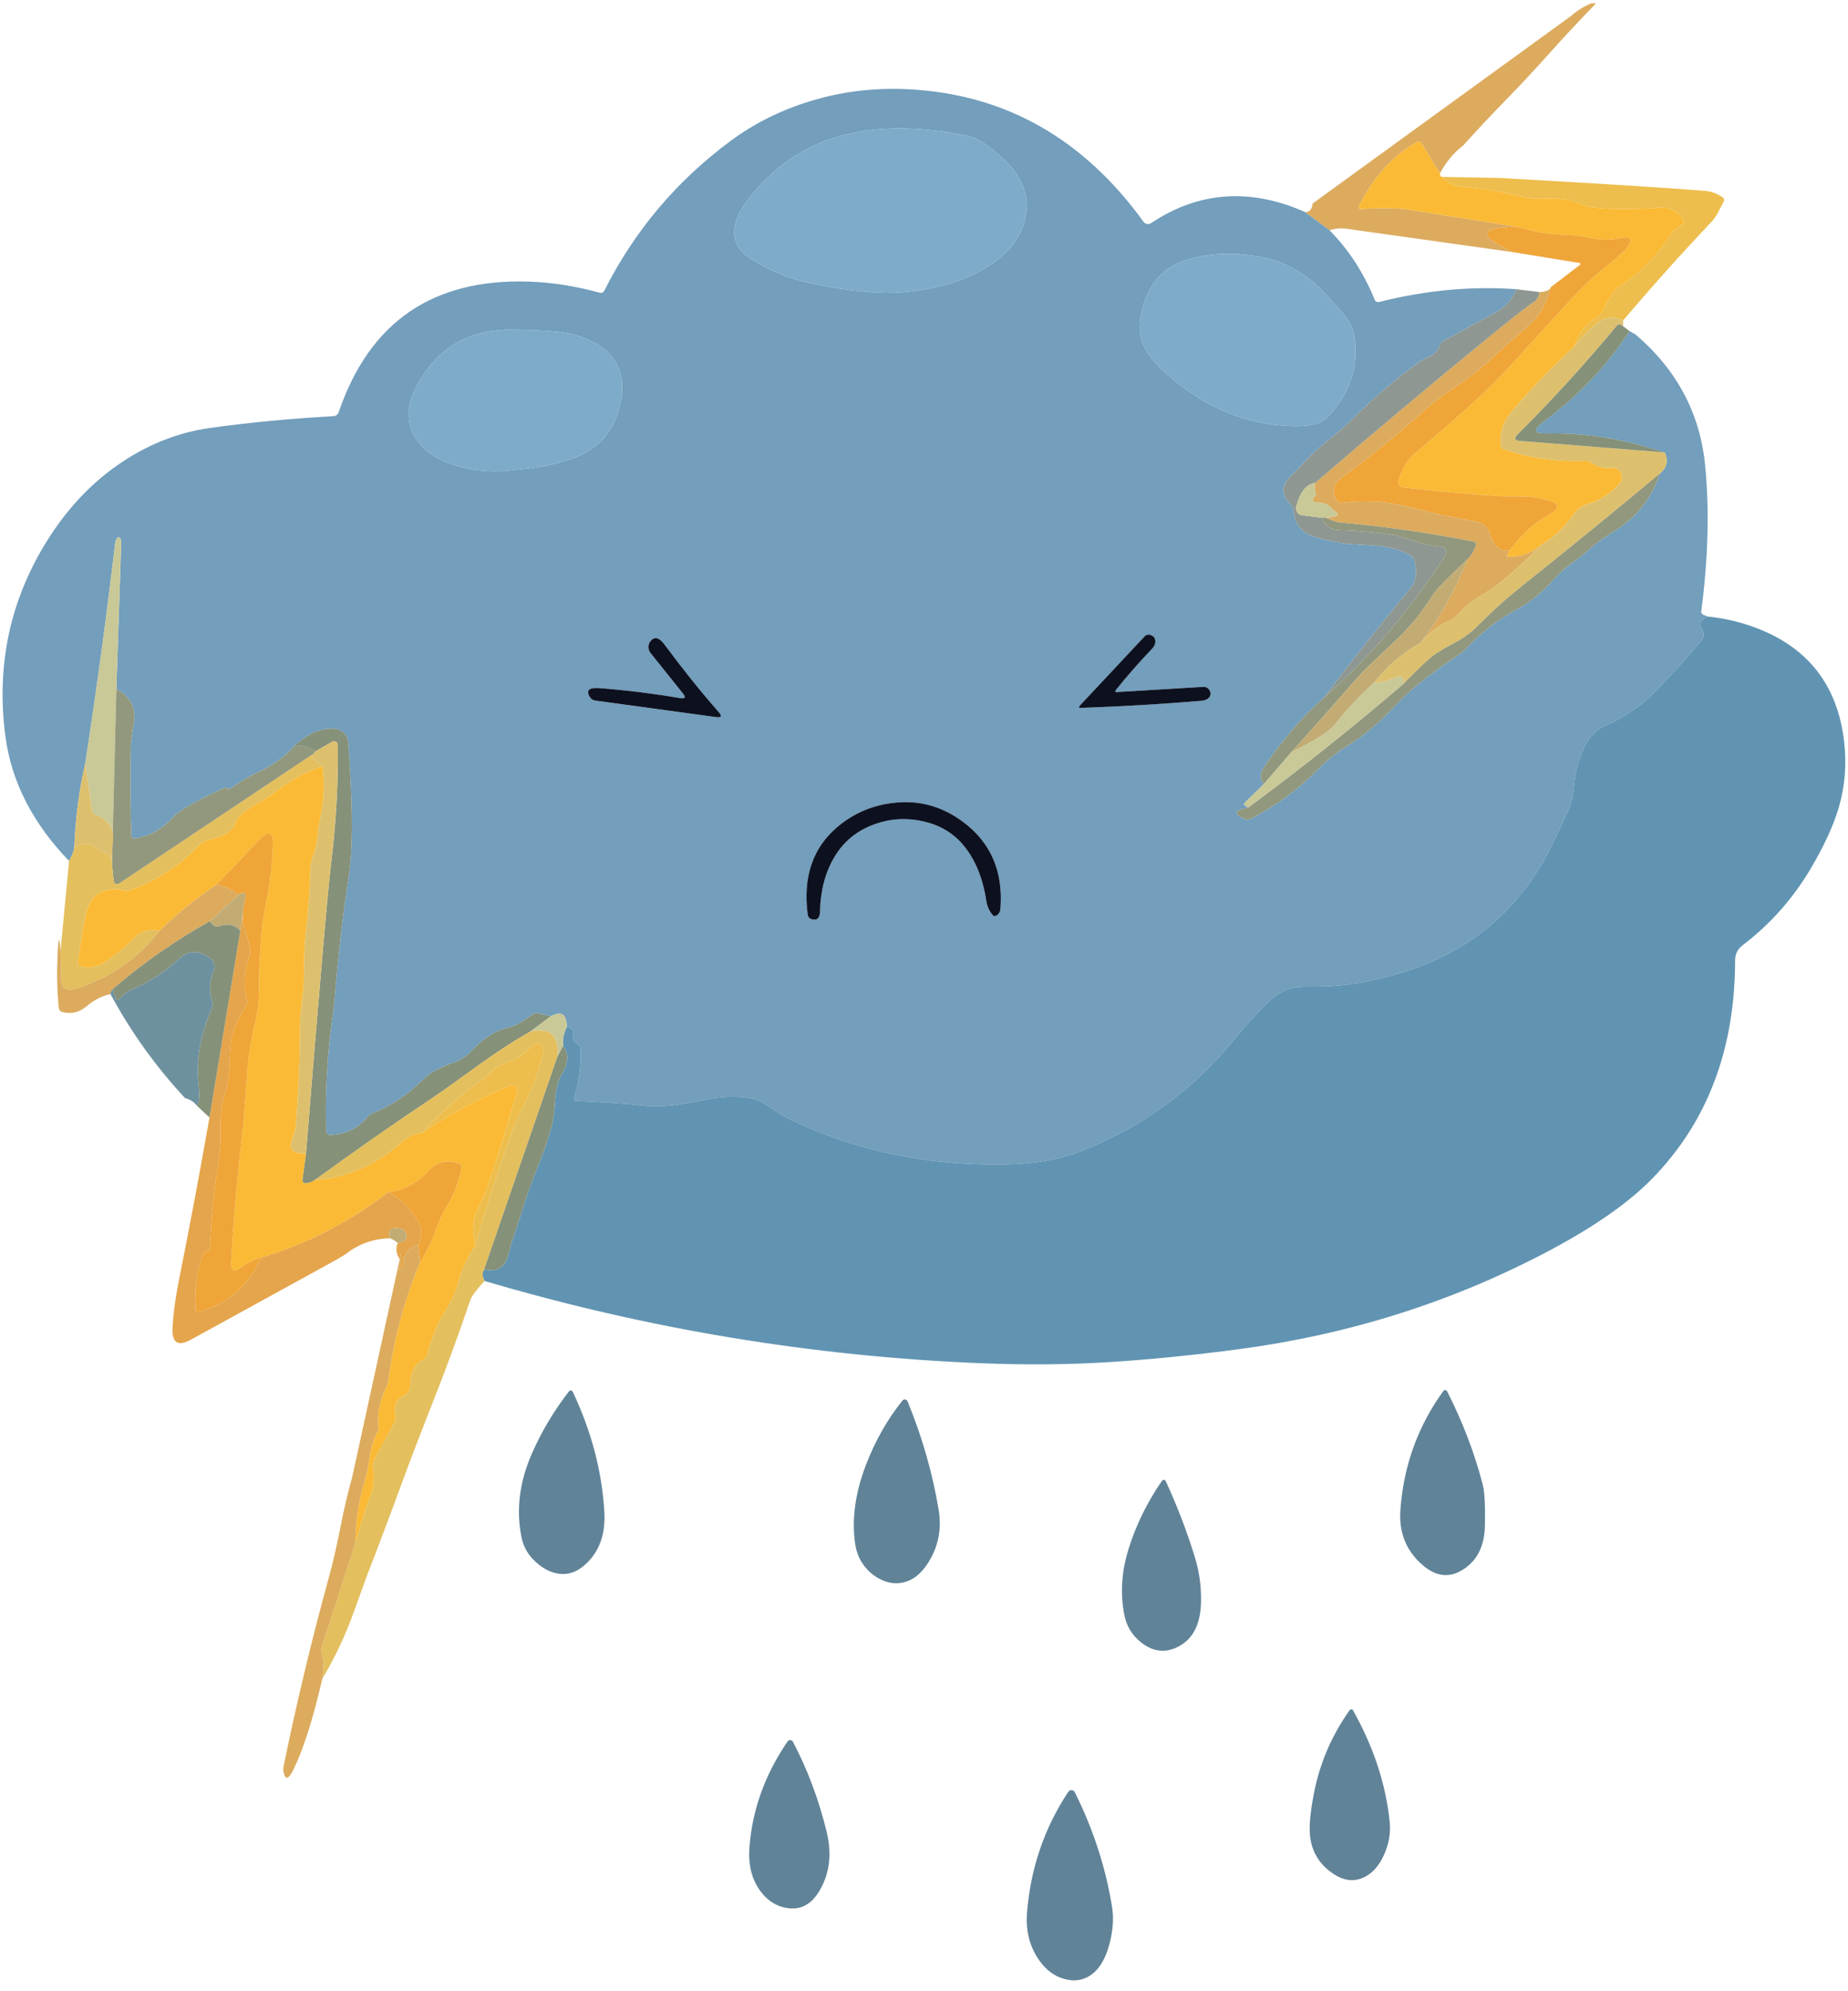 <svg width="248" height="267" viewBox="0 0 248 267" fill="none" xmlns="http://www.w3.org/2000/svg">
<g clip-path="url(#clip0_41_374)">
<path d="M214.606 0.021C212.208 2.47 209.877 4.962 207.614 7.496C205.83 9.488 203.968 11.48 202.026 13.473C200.113 15.431 198.242 17.426 196.413 19.458C195.076 20.502 194.017 21.772 193.239 23.268L190.758 19.195C190.699 19.098 190.598 19.032 190.475 19.009C190.352 18.987 190.216 19.012 190.098 19.077C186.954 20.832 184.397 23.651 182.428 27.534C182.242 27.896 182.349 28.062 182.749 28.034C185.402 27.853 187.499 27.884 189.04 28.127C193.905 28.9 198.772 29.668 203.643 30.43C198.439 30.447 198.228 31.575 203.008 33.816L180.845 30.701C180.015 30.565 179.208 30.627 178.423 30.887L175.105 28.423C175.709 28.497 176.061 28.119 176.163 27.289L210.839 2.137C211.81 1.262 213.065 0.557 214.606 0.021Z" fill="#DCAB5E"/>
<path d="M175.105 28.423L178.423 30.887C180.986 33.477 183.006 36.584 184.485 40.207C184.529 40.32 184.613 40.413 184.72 40.467C184.828 40.522 184.952 40.535 185.069 40.504C191.356 38.923 197.505 38.353 203.516 38.794C202.884 40.233 201.944 41.28 200.697 41.934C198.343 43.17 196.01 44.443 193.696 45.752C193.482 45.878 193.306 46.096 193.196 46.37C192.965 46.98 192.573 47.429 192.019 47.717C191.162 48.162 190.721 48.391 190.699 48.402C187.482 50.677 184.491 53.208 181.725 55.996C180.811 56.922 179.552 58.022 177.949 59.298C176.629 60.342 175.41 61.505 174.292 62.786C174.27 62.808 173.874 63.206 173.107 63.979C171.916 65.165 171.958 66.4 173.234 67.687C173.42 67.879 173.537 68.13 173.564 68.398C173.722 70.092 174.49 71.22 175.867 71.785C176.871 72.202 178.511 72.589 180.785 72.945C180.825 72.95 182.103 73.029 184.62 73.182C186.263 73.278 187.823 73.715 189.302 74.494C189.422 74.558 189.528 74.646 189.612 74.752C189.697 74.859 189.758 74.981 189.793 75.112C190.222 76.703 190.041 77.976 189.251 78.93C185.284 83.71 181.429 88.587 177.687 93.559C174.859 96.025 172.17 99.138 169.619 102.897C169.055 103.732 169.049 104.491 169.602 105.174L167.308 107.4C167.247 107.459 167.189 107.519 167.137 107.578C167.085 107.637 167.04 107.693 167.005 107.742C166.97 107.791 166.946 107.833 166.934 107.865C166.922 107.896 166.922 107.917 166.935 107.925L167.494 108.323C165.632 108.667 165.488 109.187 167.062 109.881C167.181 109.934 167.311 109.958 167.443 109.952C167.575 109.946 167.705 109.91 167.824 109.847C171.278 108.058 174.354 105.781 177.052 103.015C178.096 101.943 179.29 100.992 180.633 100.162C183.032 98.678 185.19 96.883 187.109 94.778C189.09 92.616 192.017 90.274 195.888 87.751C196.154 87.576 196.396 87.37 196.616 87.133C198.739 84.859 201.081 83.041 203.643 81.681C205.325 80.79 206.99 79.427 208.638 77.592C209.315 76.842 210.057 76.176 210.864 75.594C211.683 75.002 212.467 74.375 213.218 73.715C214.115 72.925 215.326 72.053 216.85 71.099C219.689 69.316 221.67 66.773 222.793 63.471C223.701 62.721 223.905 61.792 223.402 60.686C217.832 58.846 212.566 58 207.605 58.146C205.827 58.197 205.652 57.692 207.08 56.631C211.838 53.075 215.704 49.001 218.678 44.406L219.483 44.855C225.036 49.602 228.152 55.457 228.829 62.422C229.41 68.398 229.235 74.942 228.304 82.054C228.294 82.135 228.325 82.223 228.391 82.301C228.457 82.38 228.555 82.445 228.668 82.486L229.252 82.706C228.168 83.05 227.9 83.651 228.448 84.509C228.576 84.714 228.636 84.954 228.621 85.195C228.606 85.437 228.516 85.667 228.363 85.855C226.247 88.395 224.026 90.833 221.701 93.169C220.843 94.027 219.911 94.775 218.907 95.413C217.406 96.367 216.356 96.956 215.758 97.182C214.262 97.758 213.17 98.853 212.481 100.467C211.793 102.075 211.381 103.659 211.245 105.216C211.116 106.667 210.856 107.818 210.466 108.67C209.75 110.251 209.01 111.82 208.248 113.377C204.089 121.866 197.474 127.526 188.405 130.36C184.014 131.731 179.973 132.386 176.282 132.324C174.983 132.301 174.044 132.366 173.462 132.518C172.424 132.784 171.566 133.21 170.889 133.797C169.421 135.067 167.584 137.039 165.378 139.714C159.818 146.442 152.961 151.369 144.806 154.496C142.052 155.551 138.736 156.113 134.858 156.18C124.496 156.361 114.972 154.386 106.286 150.254C105.355 149.808 104.472 149.292 103.637 148.705C102.57 147.949 101.675 147.497 100.953 147.35C99.119 146.972 97.016 147.023 94.646 147.503C91.079 148.225 88.539 148.507 87.027 148.349C83.804 148.011 80.573 147.785 77.333 147.672C77.286 147.671 77.24 147.659 77.198 147.636C77.157 147.613 77.121 147.58 77.094 147.54C77.067 147.5 77.049 147.453 77.042 147.404C77.035 147.355 77.039 147.305 77.054 147.257C77.726 145.079 78.008 142.849 77.901 140.569C77.895 140.459 77.854 140.348 77.781 140.249C77.708 140.149 77.606 140.064 77.486 140.002C77.04 139.776 76.842 139.384 76.893 138.825C76.955 138.126 76.676 137.773 76.055 137.767C76.066 136.012 75.35 135.529 73.905 136.32L72.212 135.896C72.106 135.867 71.982 135.87 71.848 135.906C71.715 135.941 71.575 136.007 71.441 136.099C70.905 136.466 70.363 136.825 69.816 137.175C69.398 137.451 68.797 137.685 68.013 137.877C66.37 138.289 64.75 139.353 63.153 141.069C62.515 141.752 61.754 142.234 60.867 142.517C60.252 142.714 59.471 143.053 58.522 143.532C57.879 143.854 57.21 144.356 56.516 145.039C54.654 146.885 52.486 148.307 50.014 149.306C49.76 149.408 49.54 149.569 49.354 149.789C48.028 151.391 46.318 152.201 44.224 152.218C44.11 152.218 44 152.174 43.918 152.095C43.836 152.016 43.788 151.909 43.783 151.795C43.608 146.445 43.933 140.998 44.757 135.456C44.802 135.168 44.836 134.88 44.859 134.593C45.35 128.412 46.001 122.698 46.814 117.449C47.322 114.165 47.353 109.054 46.907 102.118C46.794 100.312 46.732 99.389 46.721 99.349C46.416 98.102 45.46 97.574 43.851 97.766C42.423 97.941 40.992 98.686 39.559 100.001C38.244 101.486 36.554 102.699 34.488 103.642C33.365 104.15 32.058 104.945 30.568 106.029C30.512 106.068 30.509 106.063 30.56 106.012C30.78 105.798 30.704 105.679 30.331 105.656C30.218 105.651 30.097 105.676 29.967 105.733C26.22 107.471 23.988 108.749 23.271 109.568C21.865 111.165 20.136 112.133 18.081 112.471C18.028 112.48 17.973 112.477 17.921 112.463C17.869 112.448 17.821 112.423 17.779 112.389C17.737 112.354 17.703 112.311 17.68 112.263C17.656 112.214 17.643 112.161 17.641 112.107C17.477 107.959 17.452 103.808 17.565 99.654C17.565 99.615 17.706 98.655 17.988 96.776C18.276 94.885 17.486 93.432 15.618 92.416L16.27 72.775C16.275 72.637 16.261 72.507 16.228 72.397C16.196 72.286 16.146 72.198 16.083 72.14C15.914 71.988 15.753 72.053 15.601 72.335C15.533 72.465 15.485 72.634 15.457 72.843C14.294 82.725 12.954 92.585 11.436 102.422C10.617 105.95 10.129 109.681 9.971 113.614C9.937 114.094 9.703 114.715 9.268 115.477C4.381 110.414 1.533 104.847 0.726 98.774C-0.532 89.23 1.344 80.462 6.356 72.471C8.896 68.424 11.935 65.133 15.474 62.599C19.458 59.755 23.714 58.019 28.24 57.393C33.495 56.665 39 56.14 44.757 55.818C44.911 55.811 45.06 55.757 45.184 55.663C45.307 55.57 45.401 55.441 45.451 55.293C49.571 43.204 58.068 37.363 70.942 37.769C74.029 37.865 77.218 38.365 80.508 39.268C80.62 39.298 80.738 39.289 80.843 39.243C80.948 39.197 81.033 39.116 81.084 39.014C85.136 30.965 90.802 24.252 98.083 18.873C101.469 16.373 105.31 14.519 109.605 13.312C113.584 12.188 117.76 11.745 122.134 11.982C134.957 12.688 145.401 18.611 153.466 29.752C153.578 29.904 153.744 30.007 153.93 30.04C154.116 30.073 154.308 30.034 154.465 29.93C160.843 25.68 167.723 25.178 175.105 28.423ZM134.13 20.812C132.437 19.328 131.04 18.47 129.94 18.239C123.167 16.822 117.258 16.876 112.212 18.399C107.246 19.901 103.137 22.917 99.886 27.449C98.859 28.877 98.427 30.302 98.591 31.725C98.721 32.87 99.443 33.864 100.758 34.705C103.168 36.245 105.759 37.323 108.53 37.938C111.199 38.531 113.931 38.949 116.725 39.191C119.693 39.44 122.758 39.194 125.919 38.455C128.447 37.857 130.705 36.931 132.691 35.678C134.983 34.233 136.512 32.45 137.28 30.328C138.521 26.896 137.472 23.724 134.13 20.812ZM156.607 50.197C161.675 54.667 167.266 56.987 173.378 57.156C175.703 57.224 177.255 56.862 178.034 56.072C181.048 53.025 182.304 49.452 181.801 45.355C181.666 44.215 181.161 43.136 180.286 42.121C179.484 41.184 178.663 40.264 177.822 39.361C175.328 36.68 172.407 35.04 169.06 34.442C165.612 33.827 162.429 33.937 159.511 34.772C155.865 35.816 153.712 38.455 153.051 42.688C152.797 44.302 153.018 45.69 153.712 46.853C154.372 47.965 155.337 49.08 156.607 50.197ZM80.305 46.286C78.708 45.27 76.791 44.663 74.557 44.466C72.734 44.308 70.75 44.223 68.605 44.212C62.905 44.183 58.692 46.672 55.966 51.678C54.459 54.45 54.453 56.899 55.949 59.027C57.066 60.618 58.872 61.778 61.367 62.506C63.5 63.121 65.693 63.336 67.945 63.15C69.333 63.031 70.772 62.862 72.262 62.642C73.623 62.444 75.034 62.105 76.495 61.626C79.989 60.486 82.193 58.189 83.107 54.735C84.117 50.925 83.183 48.109 80.305 46.286ZM149.775 92.517C151.276 90.644 152.86 88.841 154.524 87.108C154.841 86.781 155.013 86.467 155.041 86.168C155.092 85.638 154.852 85.296 154.321 85.144C154.196 85.108 154.062 85.109 153.935 85.147C153.808 85.184 153.693 85.256 153.602 85.355L144.916 94.634C144.713 94.854 144.763 94.959 145.068 94.947C150.452 94.761 155.831 94.445 161.204 93.999C161.639 93.965 161.963 93.847 162.178 93.644C162.561 93.265 162.564 92.85 162.186 92.399C162.11 92.308 162.007 92.235 161.883 92.188C161.759 92.141 161.619 92.12 161.475 92.128L149.936 92.822C149.654 92.839 149.6 92.738 149.775 92.517ZM91.649 93.017C92.067 93.542 91.945 93.748 91.285 93.635C87.6 93.014 83.993 92.568 80.466 92.297C78.998 92.184 78.578 92.605 79.204 93.559C79.276 93.668 79.373 93.76 79.488 93.831C79.603 93.901 79.735 93.947 79.873 93.965L96.085 96.183C96.808 96.279 96.926 96.051 96.441 95.498C94.008 92.726 91.601 89.729 89.219 86.507C88.469 85.48 87.823 85.316 87.281 86.016C87.107 86.237 87.013 86.512 87.015 86.794C87.016 87.077 87.113 87.351 87.289 87.573L91.649 93.017ZM129.195 110.203C126.508 108.216 123.562 107.361 120.357 107.637C117.303 107.897 114.634 108.998 112.348 110.939C109.052 113.744 107.734 117.658 108.394 122.681C108.412 122.82 108.464 122.949 108.544 123.053C108.624 123.157 108.727 123.231 108.843 123.265C109.622 123.519 110.023 123.186 110.045 122.266C110.107 119.49 110.734 117.08 111.925 115.037C113.166 112.903 114.984 111.408 117.377 110.55C119.459 109.799 121.598 109.664 123.794 110.143C126 110.623 127.778 111.636 129.127 113.183C130.803 115.101 131.884 117.669 132.369 120.886C132.474 121.577 132.777 122.226 133.241 122.757C133.411 122.949 133.642 122.91 133.936 122.639C134.12 122.464 134.236 122.198 134.257 121.894C134.652 116.882 132.965 112.985 129.195 110.203Z" fill="#739EBC"/>
<path d="M134.13 20.812C137.472 23.724 138.521 26.896 137.28 30.328C136.512 32.45 134.983 34.233 132.691 35.678C130.705 36.931 128.447 37.857 125.919 38.455C122.758 39.194 119.693 39.44 116.725 39.191C113.931 38.949 111.199 38.531 108.53 37.938C105.759 37.323 103.168 36.245 100.758 34.705C99.443 33.864 98.721 32.87 98.591 31.725C98.427 30.302 98.859 28.877 99.886 27.449C103.137 22.917 107.246 19.901 112.212 18.399C117.258 16.876 123.167 16.822 129.94 18.239C131.04 18.47 132.437 19.328 134.13 20.812Z" fill="#7EABCA"/>
<path d="M193.239 23.268C193.222 23.505 193.303 23.657 193.484 23.725C194.24 24.504 195.07 24.933 195.973 25.012C199.021 25.288 201.792 25.748 204.286 26.392C205.218 26.629 206.355 26.71 207.698 26.637C209.414 26.547 211.079 26.852 212.693 27.551C213.703 27.991 216.658 28.121 221.557 27.941C221.613 27.941 221.943 27.91 222.547 27.848C223.857 27.712 224.949 28.189 225.823 29.278C225.887 29.359 225.931 29.453 225.952 29.553C225.973 29.653 225.971 29.757 225.945 29.855C225.92 29.954 225.872 30.045 225.805 30.121C225.738 30.197 225.655 30.256 225.561 30.294C224.997 30.52 224.539 30.912 224.19 31.471C222.378 34.344 220.044 36.689 217.188 38.506C216.669 38.833 215.938 39.959 214.996 41.884C214.88 42.121 214.685 42.325 214.437 42.468C212.828 43.394 211.77 44.742 211.262 46.515C208.26 49.246 205.449 52.161 202.83 55.26C201.718 56.581 201.247 58.068 201.417 59.721C201.429 59.847 201.479 59.967 201.56 60.067C201.641 60.166 201.75 60.24 201.874 60.28C205.39 61.454 209.013 61.962 212.744 61.804C213.007 61.793 213.277 61.873 213.514 62.032C213.847 62.241 214.189 62.422 214.539 62.574C214.872 62.721 215.379 62.775 216.062 62.735C217.14 62.673 217.668 63.133 217.645 64.115C217.64 64.378 217.532 64.642 217.341 64.86C216.161 66.22 214.736 67.137 213.065 67.612C212.321 67.825 211.675 68.289 211.237 68.924C209.99 70.724 208.539 72.096 206.885 73.038C205.525 74.206 204.038 74.754 202.424 74.68C202.193 74.669 202.156 74.562 202.314 74.359C202.427 74.212 202.506 74.043 202.551 73.851C204.143 71.717 205.926 70.109 207.901 69.025C209.408 68.196 209.335 67.547 207.681 67.078C206.558 66.762 205.421 66.601 204.27 66.596C202.638 66.59 201.798 66.587 201.747 66.587C197.39 66.328 192.92 65.927 188.337 65.385C188.224 65.371 188.116 65.333 188.02 65.273C187.924 65.213 187.842 65.133 187.78 65.039C187.719 64.944 187.679 64.837 187.664 64.726C187.649 64.615 187.659 64.501 187.693 64.394C188.19 62.809 188.862 61.66 189.708 60.949C192.367 58.725 194.98 56.454 197.548 54.134C199.754 52.147 202.176 49.684 204.811 46.743C207.154 44.124 209.53 41.534 211.94 38.972C212.831 38.023 213.861 37.081 215.03 36.144C216.757 34.767 217.812 33.844 218.196 33.376C219.223 32.123 218.958 31.646 217.4 31.945C216.187 32.182 215.078 32.205 214.073 32.013C212.453 31.708 211.398 31.553 210.907 31.547C208.435 31.519 206.013 31.146 203.643 30.43C198.772 29.668 193.905 28.9 189.04 28.127C187.499 27.884 185.402 27.853 182.749 28.034C182.349 28.062 182.242 27.896 182.428 27.534C184.397 23.651 186.954 20.832 190.098 19.077C190.216 19.012 190.352 18.987 190.475 19.009C190.598 19.032 190.699 19.098 190.758 19.196L193.239 23.268Z" fill="#FABA36"/>
<path d="M193.484 23.725L201.315 23.869C213.895 24.574 223.066 25.15 228.829 25.596C229.608 25.658 230.389 25.945 231.174 26.459C231.271 26.524 231.338 26.624 231.364 26.739C231.389 26.854 231.369 26.975 231.309 27.077C231.061 27.523 230.821 27.977 230.59 28.44C230.353 28.925 230.068 29.343 229.735 29.693C225.643 34.016 221.672 38.447 217.823 42.984C216.604 42.386 215.498 42.468 214.505 43.23C213.274 44.172 212.193 45.267 211.262 46.514C211.77 44.742 212.828 43.394 214.437 42.468C214.685 42.324 214.88 42.121 214.996 41.884C215.938 39.959 216.669 38.833 217.188 38.506C220.044 36.689 222.378 34.343 224.19 31.471C224.539 30.912 224.997 30.52 225.561 30.294C225.655 30.256 225.738 30.197 225.805 30.121C225.872 30.044 225.92 29.953 225.945 29.855C225.971 29.756 225.973 29.653 225.952 29.553C225.931 29.453 225.887 29.359 225.823 29.278C224.949 28.189 223.857 27.712 222.547 27.848C221.943 27.91 221.613 27.941 221.557 27.941C216.658 28.121 213.703 27.991 212.693 27.551C211.079 26.851 209.414 26.547 207.698 26.637C206.355 26.71 205.218 26.628 204.286 26.391C201.792 25.748 199.021 25.288 195.973 25.011C195.07 24.932 194.24 24.503 193.484 23.725Z" fill="#EDBE4D"/>
<path d="M203.643 30.43C206.014 31.146 208.435 31.519 210.907 31.547C211.398 31.553 212.453 31.708 214.073 32.013C215.078 32.205 216.187 32.182 217.4 31.945C218.958 31.646 219.223 32.123 218.196 33.376C217.812 33.844 216.757 34.767 215.03 36.144C213.861 37.081 212.831 38.023 211.94 38.972C209.53 41.534 207.154 44.124 204.811 46.743C202.176 49.684 199.754 52.147 197.548 54.134C194.98 56.454 192.367 58.725 189.708 60.949C188.862 61.66 188.19 62.809 187.694 64.394C187.659 64.501 187.649 64.615 187.664 64.726C187.679 64.837 187.719 64.944 187.78 65.039C187.842 65.133 187.924 65.213 188.02 65.273C188.116 65.333 188.224 65.371 188.337 65.385C192.92 65.927 197.39 66.328 201.747 66.587C201.798 66.587 202.638 66.59 204.27 66.596C205.421 66.601 206.558 66.762 207.681 67.078C209.335 67.547 209.408 68.196 207.901 69.025C205.926 70.109 204.143 71.717 202.551 73.851C201.366 74.071 200.483 73.281 199.901 71.48C199.778 71.106 199.557 70.77 199.261 70.51C198.965 70.249 198.604 70.073 198.217 69.999C196.574 69.688 194.847 69.35 193.035 68.983C192.979 68.972 191.605 68.63 188.913 67.959C186.051 67.242 183.13 67.07 180.151 67.442C180.011 67.46 179.873 67.446 179.75 67.402C179.627 67.357 179.523 67.284 179.448 67.188C179.053 66.675 178.912 66.113 179.025 65.504C179.115 64.996 179.487 64.496 180.142 64.005C184.386 60.839 187.758 58.107 190.259 55.81C191.715 54.467 193.171 53.316 194.627 52.356C196.642 51.024 198.126 49.926 199.08 49.063C201.089 47.229 203.121 45.42 205.175 43.636C206.541 42.457 207.501 40.817 208.054 38.718L208.088 38.54L211.973 35.568C212.182 35.41 212.16 35.309 211.906 35.264L203.008 33.816C198.228 31.575 198.439 30.447 203.643 30.43Z" fill="#EFA538"/>
<path d="M156.607 50.197C155.337 49.08 154.372 47.965 153.712 46.853C153.018 45.691 152.797 44.303 153.051 42.688C153.712 38.455 155.865 35.817 159.511 34.773C162.429 33.938 165.612 33.828 169.06 34.443C172.407 35.041 175.328 36.68 177.822 39.361C178.663 40.264 179.484 41.184 180.286 42.121C181.161 43.137 181.666 44.215 181.801 45.355C182.304 49.453 181.048 53.025 178.034 56.073C177.255 56.863 175.703 57.224 173.378 57.156C167.266 56.987 161.675 54.667 156.607 50.197Z" fill="#7EABCA"/>
<path d="M208.054 38.718C207.501 40.817 206.541 42.457 205.175 43.636C203.121 45.42 201.089 47.229 199.08 49.063C198.126 49.926 196.642 51.024 194.627 52.356C193.171 53.316 191.715 54.467 190.259 55.81C187.758 58.107 184.386 60.839 180.142 64.005C179.487 64.496 179.115 64.996 179.024 65.504C178.912 66.113 179.053 66.675 179.448 67.188C179.523 67.284 179.627 67.357 179.75 67.402C179.873 67.446 180.011 67.46 180.15 67.442C183.13 67.07 186.051 67.242 188.913 67.959C191.605 68.63 192.979 68.972 193.035 68.983C194.847 69.35 196.574 69.689 198.216 69.999C198.604 70.073 198.965 70.249 199.261 70.51C199.557 70.77 199.778 71.106 199.901 71.48C200.482 73.281 201.366 74.071 202.551 73.851C202.506 74.043 202.427 74.212 202.314 74.359C202.156 74.562 202.193 74.669 202.424 74.68C204.038 74.754 205.525 74.206 206.885 73.038C203.719 76.238 201.211 78.397 199.359 79.514C197.615 80.559 196.309 81.594 195.44 82.621C195.253 82.841 195.036 83.005 194.788 83.112C193.174 83.823 191.797 84.853 190.656 86.202C193.287 82.765 195.375 79.04 196.921 75.028C197.435 74.497 197.819 73.871 198.073 73.148C198.09 73.098 198.096 73.045 198.09 72.992C198.084 72.938 198.067 72.887 198.039 72.84C198.011 72.794 197.973 72.754 197.927 72.722C197.882 72.69 197.831 72.668 197.776 72.657C191.839 71.472 185.856 70.614 179.829 70.084C179.513 70.055 179.177 69.965 178.821 69.813C178.5 69.671 178.167 69.547 177.822 69.44C179.38 69.356 179.874 69.116 179.304 68.721C179.072 68.557 178.864 68.371 178.677 68.162C178.254 67.688 177.69 67.437 176.984 67.408C176.104 67.369 175.901 67.121 176.375 66.663C176.462 66.58 176.524 66.474 176.551 66.358C176.578 66.242 176.57 66.121 176.527 66.011C176.375 65.6 176.372 65.179 176.519 64.75C184.189 58.141 191.943 51.634 199.783 45.228C203.084 42.53 205.147 40.925 205.971 40.411C206.276 40.219 206.488 39.807 206.606 39.175C207.137 39.186 207.619 39.034 208.054 38.718Z" fill="#DCAB5E"/>
<path d="M203.516 38.794L206.606 39.175C206.488 39.807 206.276 40.219 205.971 40.411C205.147 40.925 203.084 42.53 199.783 45.228C191.943 51.634 184.189 58.141 176.519 64.75C175.288 64.948 174.436 66.011 173.962 67.942C173.929 68.073 173.924 68.209 173.946 68.342C173.969 68.475 174.018 68.601 174.092 68.712C174.165 68.823 174.261 68.917 174.373 68.987C174.485 69.057 174.61 69.102 174.741 69.118L177.399 69.44C177.89 70.518 178.596 71.071 179.516 71.099C182.608 71.19 185.193 71.43 187.27 71.819C187.682 71.892 188.698 72.194 190.318 72.725C191.413 73.08 192.46 73.286 193.459 73.343C193.582 73.351 193.701 73.392 193.803 73.46C193.906 73.528 193.989 73.622 194.045 73.732C194.1 73.843 194.126 73.965 194.12 74.088C194.114 74.212 194.075 74.331 194.009 74.435C189.279 81.783 183.839 88.158 177.687 93.559C181.429 88.587 185.284 83.711 189.251 78.93C190.041 77.977 190.222 76.704 189.793 75.112C189.758 74.981 189.697 74.859 189.612 74.752C189.528 74.646 189.422 74.558 189.302 74.494C187.823 73.715 186.263 73.278 184.62 73.182C182.103 73.03 180.825 72.951 180.785 72.945C178.511 72.589 176.871 72.203 175.867 71.785C174.49 71.221 173.722 70.092 173.564 68.399C173.537 68.13 173.42 67.88 173.234 67.688C171.958 66.401 171.916 65.165 173.107 63.98C173.874 63.206 174.27 62.809 174.292 62.786C175.41 61.505 176.629 60.342 177.949 59.298C179.552 58.023 180.811 56.922 181.725 55.996C184.491 53.208 187.482 50.677 190.699 48.403C190.721 48.391 191.162 48.163 192.02 47.717C192.573 47.429 192.965 46.98 193.196 46.371C193.306 46.096 193.482 45.878 193.696 45.753C196.01 44.444 198.343 43.171 200.697 41.935C201.944 41.28 202.884 40.233 203.516 38.794Z" fill="#8E9791"/>
<path d="M217.823 42.984V43.763C217.473 43.447 217.174 43.442 216.926 43.746C212.744 48.786 208.322 53.629 203.66 58.274C203.141 58.793 203.245 59.081 203.973 59.137L223.402 60.687C223.905 61.793 223.701 62.721 222.793 63.472C216.658 68.596 210.503 73.617 204.329 78.532C202.246 80.186 200.271 81.958 198.403 83.849C197.432 84.831 196.348 85.63 195.152 86.245C193.572 87.069 192.463 87.769 191.825 88.344C190.645 89.411 189.505 90.517 188.405 91.663C188.438 90.822 188.103 90.545 187.397 90.833C186.105 91.369 185.1 91.623 184.383 91.595C186.071 89.394 188.162 87.597 190.657 86.202C191.797 84.853 193.174 83.823 194.788 83.112C195.036 83.005 195.253 82.841 195.44 82.621C196.309 81.594 197.615 80.559 199.359 79.514C201.211 78.397 203.719 76.238 206.885 73.038C208.539 72.096 209.99 70.724 211.237 68.924C211.675 68.289 212.321 67.825 213.065 67.612C214.736 67.138 216.161 66.22 217.341 64.86C217.532 64.642 217.64 64.378 217.645 64.115C217.668 63.133 217.14 62.673 216.062 62.735C215.379 62.775 214.872 62.721 214.539 62.574C214.189 62.422 213.847 62.241 213.514 62.033C213.277 61.873 213.007 61.793 212.744 61.804C209.013 61.962 205.39 61.454 201.874 60.28C201.75 60.24 201.641 60.166 201.56 60.067C201.479 59.967 201.429 59.847 201.417 59.721C201.247 58.068 201.719 56.581 202.83 55.26C205.449 52.161 208.26 49.246 211.262 46.515C212.194 45.267 213.274 44.173 214.505 43.23C215.498 42.468 216.604 42.386 217.823 42.984Z" fill="#DDC06E"/>
<path d="M217.823 43.763L218.678 44.406C215.704 49 211.838 53.075 207.08 56.631C205.652 57.692 205.827 58.197 207.605 58.146C212.566 57.999 217.832 58.846 223.402 60.686L203.973 59.137C203.245 59.08 203.141 58.792 203.66 58.273C208.322 53.628 212.744 48.786 216.926 43.746C217.174 43.441 217.473 43.447 217.823 43.763Z" fill="#859179"/>
<path d="M80.305 46.286C83.183 48.109 84.117 50.925 83.107 54.735C82.193 58.189 79.989 60.486 76.495 61.626C75.033 62.105 73.623 62.444 72.262 62.642C70.772 62.862 69.333 63.031 67.945 63.15C65.693 63.336 63.5 63.121 61.367 62.506C58.872 61.778 57.066 60.618 55.949 59.027C54.453 56.899 54.459 54.45 55.966 51.678C58.692 46.672 62.905 44.183 68.605 44.212C70.75 44.223 72.734 44.308 74.556 44.466C76.791 44.663 78.708 45.27 80.305 46.286Z" fill="#7EABCA"/>
<path d="M222.793 63.472C221.67 66.773 219.689 69.316 216.85 71.099C215.326 72.053 214.115 72.925 213.218 73.715C212.467 74.376 211.683 75.002 210.864 75.595C210.057 76.176 209.315 76.842 208.638 77.593C206.99 79.427 205.325 80.79 203.643 81.682C201.081 83.042 198.739 84.859 196.616 87.134C196.396 87.371 196.154 87.577 195.888 87.752C192.017 90.274 189.09 92.617 187.109 94.778C185.19 96.883 183.032 98.678 180.633 100.162C179.29 100.992 178.096 101.943 177.052 103.015C174.354 105.781 171.278 108.058 167.824 109.847C167.705 109.911 167.575 109.947 167.443 109.953C167.311 109.958 167.181 109.934 167.062 109.881C165.488 109.187 165.632 108.668 167.494 108.323C174.667 103.024 181.638 97.47 188.405 91.663C189.505 90.517 190.645 89.411 191.825 88.344C192.463 87.769 193.572 87.069 195.152 86.245C196.348 85.629 197.432 84.831 198.403 83.849C200.271 81.958 202.246 80.186 204.329 78.532C210.503 73.617 216.658 68.596 222.793 63.472Z" fill="#91987D"/>
<path d="M176.519 64.75C176.372 65.179 176.375 65.599 176.527 66.011C176.57 66.121 176.578 66.242 176.551 66.358C176.524 66.474 176.462 66.58 176.375 66.663C175.901 67.12 176.104 67.369 176.984 67.408C177.69 67.436 178.254 67.688 178.677 68.162C178.864 68.371 179.073 68.557 179.304 68.721C179.874 69.115 179.38 69.355 177.822 69.44C177.681 69.395 177.54 69.395 177.399 69.44L174.741 69.118C174.61 69.102 174.485 69.057 174.373 68.987C174.261 68.917 174.165 68.823 174.092 68.712C174.018 68.601 173.969 68.475 173.946 68.342C173.924 68.209 173.929 68.073 173.962 67.942C174.436 66.011 175.288 64.948 176.519 64.75Z" fill="#C9C897"/>
<path d="M177.399 69.44C177.54 69.395 177.681 69.395 177.822 69.44C178.167 69.547 178.5 69.671 178.821 69.813C179.177 69.965 179.513 70.055 179.829 70.084C185.856 70.614 191.839 71.472 197.776 72.657C197.831 72.668 197.882 72.69 197.928 72.722C197.973 72.753 198.011 72.794 198.039 72.84C198.067 72.887 198.084 72.938 198.09 72.992C198.096 73.044 198.09 73.098 198.073 73.148C197.819 73.871 197.435 74.497 196.921 75.028C194.274 77.5 192.722 79.1 192.265 79.828C190.798 82.181 189.065 84.281 187.067 86.126C184.556 88.446 182.927 90.029 182.182 90.876C179.253 94.222 176.299 97.555 173.319 100.874L169.602 105.174C169.049 104.491 169.055 103.732 169.619 102.897C172.17 99.138 174.859 96.025 177.687 93.559C183.839 88.158 189.279 81.783 194.009 74.435C194.075 74.331 194.114 74.212 194.12 74.088C194.126 73.965 194.1 73.842 194.045 73.732C193.989 73.622 193.906 73.528 193.803 73.46C193.701 73.392 193.582 73.351 193.459 73.343C192.46 73.286 191.413 73.08 190.318 72.725C188.698 72.194 187.682 71.892 187.27 71.819C185.193 71.43 182.608 71.19 179.516 71.099C178.596 71.071 177.89 70.518 177.399 69.44Z" fill="#91987D"/>
<path d="M15.618 92.416L15.101 113.217C15.479 111.298 14.712 109.983 12.799 109.272C12.686 109.228 12.586 109.15 12.508 109.046C12.431 108.942 12.379 108.815 12.358 108.679L11.436 102.423C12.954 92.586 14.294 82.726 15.457 72.843C15.485 72.635 15.533 72.465 15.601 72.335C15.753 72.053 15.914 71.988 16.083 72.141C16.146 72.199 16.196 72.287 16.228 72.397C16.261 72.507 16.275 72.637 16.27 72.776L15.618 92.416Z" fill="#C9C897"/>
<path d="M196.921 75.027C195.375 79.04 193.287 82.765 190.657 86.202C188.162 87.596 186.071 89.393 184.383 91.594C182.476 93.31 180.729 95.173 179.143 97.182C178.415 98.107 176.474 99.338 173.319 100.873C176.299 97.554 179.253 94.222 182.182 90.875C182.927 90.028 184.556 88.445 187.067 86.126C189.065 84.28 190.798 82.18 192.265 79.827C192.722 79.099 194.274 77.499 196.921 75.027Z" fill="#C2AC74"/>
<path d="M229.252 82.706C231.436 82.926 233.556 83.422 235.61 84.195C242.648 86.843 246.604 91.93 247.479 99.459C247.835 102.53 247.595 105.484 246.759 108.323C246.071 110.654 244.863 113.301 243.136 116.264C240.715 120.418 237.611 123.934 233.824 126.812C233.521 127.041 233.275 127.337 233.106 127.676C232.938 128.016 232.85 128.389 232.85 128.768C232.844 140.727 229.131 150.505 221.709 158.102C218.554 161.325 213.949 164.542 207.893 167.753C195.059 174.559 181.226 178.956 166.394 180.943C160.225 181.767 154.296 182.356 148.607 182.712C143.245 183.039 137.604 183.085 131.684 182.847C109.041 181.933 86.818 178.253 65.016 171.808C64.694 171.199 64.68 170.682 64.973 170.259C66.695 170.665 67.784 169.994 68.241 168.244C68.523 167.172 68.67 166.619 68.681 166.585C69.342 164.638 69.982 162.688 70.603 160.735C70.959 159.606 71.548 158.014 72.372 155.96C73.01 154.374 73.56 152.757 74.023 151.109C74.238 150.353 74.396 149.159 74.497 147.528C74.593 146.021 74.906 144.83 75.437 143.956C76.306 142.539 76.349 141.323 75.564 140.307C75.479 139.398 75.643 138.552 76.055 137.767C76.676 137.773 76.955 138.125 76.893 138.825C76.842 139.384 77.04 139.776 77.486 140.002C77.606 140.064 77.708 140.149 77.781 140.249C77.854 140.348 77.895 140.459 77.9 140.569C78.008 142.849 77.726 145.079 77.054 147.257C77.039 147.305 77.035 147.355 77.042 147.404C77.049 147.453 77.067 147.5 77.094 147.54C77.121 147.58 77.157 147.613 77.198 147.636C77.24 147.659 77.286 147.671 77.333 147.672C80.573 147.785 83.804 148.011 87.027 148.349C88.539 148.507 91.079 148.225 94.646 147.503C97.016 147.023 99.119 146.972 100.953 147.35C101.675 147.497 102.57 147.949 103.637 148.705C104.472 149.292 105.355 149.808 106.286 150.254C114.972 154.385 124.496 156.361 134.858 156.18C138.736 156.112 142.052 155.551 144.806 154.496C152.961 151.369 159.818 146.442 165.378 139.714C167.584 137.039 169.421 135.067 170.889 133.797C171.566 133.21 172.424 132.784 173.462 132.518C174.044 132.366 174.983 132.301 176.282 132.324C179.973 132.386 184.014 131.731 188.405 130.36C197.474 127.526 204.089 121.866 208.248 113.377C209.01 111.819 209.75 110.25 210.466 108.67C210.856 107.818 211.116 106.667 211.245 105.216C211.381 103.658 211.793 102.075 212.481 100.467C213.17 98.853 214.262 97.758 215.758 97.182C216.356 96.956 217.406 96.367 218.907 95.413C219.911 94.775 220.843 94.027 221.701 93.169C224.026 90.833 226.247 88.395 228.363 85.855C228.516 85.667 228.606 85.437 228.621 85.195C228.636 84.954 228.576 84.714 228.448 84.509C227.9 83.651 228.168 83.05 229.252 82.706Z" fill="#6194B2"/>
<path d="M149.936 92.822L161.475 92.128C161.62 92.121 161.759 92.141 161.883 92.188C162.007 92.235 162.111 92.308 162.186 92.399C162.564 92.851 162.561 93.266 162.178 93.644C161.963 93.847 161.639 93.965 161.204 93.999C155.831 94.445 150.452 94.761 145.068 94.947C144.763 94.959 144.713 94.854 144.916 94.634L153.602 85.356C153.693 85.257 153.808 85.184 153.935 85.147C154.062 85.11 154.196 85.109 154.321 85.144C154.852 85.296 155.092 85.638 155.041 86.168C155.013 86.467 154.841 86.781 154.525 87.108C152.86 88.841 151.276 90.644 149.775 92.518C149.6 92.738 149.654 92.839 149.936 92.822Z" fill="#0D111F"/>
<path d="M91.649 93.017L87.289 87.573C87.113 87.351 87.016 87.077 87.014 86.794C87.013 86.512 87.107 86.237 87.281 86.016C87.822 85.316 88.469 85.48 89.219 86.507C91.601 89.729 94.008 92.726 96.441 95.497C96.926 96.05 96.808 96.279 96.085 96.183L79.873 93.965C79.735 93.947 79.603 93.901 79.488 93.831C79.373 93.76 79.276 93.668 79.204 93.559C78.578 92.605 78.998 92.184 80.466 92.297C83.993 92.568 87.6 93.014 91.285 93.635C91.945 93.748 92.067 93.542 91.649 93.017Z" fill="#0D111F"/>
<path d="M188.405 91.662C181.638 97.47 174.668 103.024 167.494 108.323L166.935 107.925C166.922 107.917 166.922 107.896 166.934 107.865C166.946 107.833 166.97 107.791 167.005 107.742C167.04 107.693 167.085 107.637 167.137 107.578C167.189 107.519 167.247 107.459 167.308 107.4L169.602 105.174L173.319 100.873C176.474 99.338 178.415 98.108 179.143 97.182C180.729 95.173 182.476 93.31 184.383 91.595C185.1 91.623 186.105 91.369 187.397 90.833C188.103 90.545 188.439 90.822 188.405 91.662Z" fill="#C9C897"/>
<path d="M15.618 92.415C17.486 93.431 18.276 94.885 17.988 96.775C17.706 98.655 17.565 99.614 17.565 99.654C17.452 103.808 17.477 107.959 17.641 112.107C17.643 112.161 17.656 112.214 17.68 112.262C17.704 112.311 17.737 112.354 17.779 112.388C17.821 112.423 17.869 112.448 17.921 112.462C17.973 112.476 18.028 112.479 18.081 112.471C20.136 112.132 21.866 111.164 23.271 109.567C23.988 108.749 26.22 107.471 29.967 105.732C30.097 105.676 30.218 105.65 30.331 105.656C30.704 105.679 30.78 105.797 30.56 106.012C30.509 106.062 30.512 106.068 30.568 106.029C32.058 104.945 33.365 104.149 34.488 103.641C36.554 102.699 38.244 101.485 39.559 100.001C40.637 99.967 41.574 100.221 42.37 100.763C42.206 100.994 41.994 101.183 41.735 101.33L15.982 118.516C15.915 118.561 15.838 118.588 15.758 118.594C15.677 118.6 15.596 118.585 15.523 118.55C15.45 118.515 15.386 118.462 15.339 118.395C15.292 118.328 15.262 118.25 15.254 118.168L15.034 115.967L15.101 113.216L15.618 92.415Z" fill="#91987D"/>
<path d="M73.905 136.32L71.153 138.368C68.907 139.65 66.74 141.046 64.652 142.559C61.31 144.975 59.214 146.467 58.361 147.037C52.904 150.683 47.506 154.448 42.166 158.331C41.788 158.579 41.379 158.703 40.939 158.703C40.887 158.703 40.836 158.691 40.789 158.668C40.742 158.644 40.701 158.61 40.667 158.568C40.634 158.525 40.609 158.476 40.594 158.422C40.58 158.367 40.576 158.311 40.583 158.255L41.066 154.699C42.855 132.479 43.995 119.357 44.486 115.333C45.107 110.203 45.389 105.064 45.333 99.917C45.332 99.829 45.308 99.745 45.262 99.67C45.217 99.596 45.151 99.535 45.073 99.493C44.994 99.451 44.905 99.43 44.814 99.431C44.723 99.433 44.633 99.457 44.554 99.502L42.37 100.763C41.574 100.221 40.637 99.968 39.559 100.001C40.992 98.686 42.423 97.941 43.851 97.766C45.46 97.575 46.416 98.102 46.721 99.35C46.732 99.389 46.794 100.312 46.907 102.118C47.353 109.054 47.322 114.165 46.814 117.449C46.002 122.698 45.35 128.413 44.859 134.593C44.836 134.88 44.802 135.168 44.757 135.456C43.933 140.998 43.608 146.445 43.783 151.795C43.788 151.909 43.836 152.017 43.918 152.096C44 152.174 44.11 152.219 44.224 152.218C46.318 152.201 48.028 151.392 49.354 149.789C49.54 149.569 49.76 149.408 50.014 149.306C52.486 148.307 54.654 146.885 56.516 145.039C57.21 144.357 57.879 143.854 58.522 143.533C59.471 143.053 60.252 142.714 60.867 142.517C61.754 142.234 62.515 141.752 63.153 141.069C64.75 139.353 66.37 138.289 68.013 137.877C68.797 137.685 69.398 137.451 69.816 137.175C70.363 136.825 70.905 136.466 71.441 136.1C71.575 136.007 71.715 135.941 71.848 135.906C71.982 135.871 72.106 135.867 72.212 135.896L73.905 136.32Z" fill="#859179"/>
<path d="M41.066 154.699C39.356 154.818 38.727 154.217 39.178 152.896C39.494 151.97 39.669 151.31 39.703 150.915C40.047 146.501 40.23 142.082 40.253 137.658C40.259 136.715 40.358 135.527 40.549 134.093C40.707 132.903 40.789 131.706 40.795 130.504C40.806 128.173 40.882 126.392 41.023 125.162C41.362 122.272 41.574 119.371 41.658 116.459C41.675 115.917 41.814 115.302 42.073 114.614C42.305 114.004 42.46 113.375 42.539 112.726C42.703 111.32 42.835 110.386 42.937 109.924C43.456 107.593 43.58 105.205 43.309 102.761C42.672 102.4 42.147 101.923 41.735 101.331C41.994 101.184 42.206 100.995 42.37 100.764L44.554 99.502C44.633 99.458 44.723 99.433 44.814 99.432C44.905 99.43 44.994 99.451 45.072 99.493C45.151 99.535 45.217 99.596 45.262 99.671C45.308 99.745 45.332 99.83 45.333 99.917C45.389 105.064 45.107 110.203 44.486 115.333C43.995 119.357 42.855 132.479 41.066 154.699Z" fill="#DDC06E"/>
<path d="M41.735 101.331C42.147 101.924 42.672 102.401 43.309 102.762C40.944 103.574 38.839 104.709 36.994 106.165C36.328 106.69 35.501 107.226 34.513 107.774C33.644 108.259 32.837 108.846 32.092 109.534C31.923 109.692 31.785 109.929 31.677 110.246C31.288 111.414 30.173 112.184 28.333 112.557C27.618 112.7 26.964 113.064 26.462 113.598C24.058 116.16 21.027 118.102 17.37 119.422C17.127 119.511 16.849 119.519 16.574 119.448C15.355 119.132 14.258 119.248 13.281 119.795C12.429 120.269 11.853 121.195 11.554 122.572C11.08 124.728 10.716 126.901 10.462 129.09C10.448 129.213 10.477 129.336 10.543 129.435C10.608 129.535 10.706 129.605 10.818 129.632C11.997 129.914 13.106 129.706 14.145 129.006C15.561 128.046 16.871 126.963 18.073 125.755C18.959 124.863 20.062 124.564 21.383 124.858C18.584 128.515 14.887 131.091 10.293 132.587C8.927 133.027 8.23 132.615 8.202 131.351L8.117 127.609L9.268 115.477C9.703 114.715 9.937 114.095 9.971 113.615C11.292 112.909 12.355 113.003 13.163 113.894C13.338 114.087 13.578 114.22 13.848 114.275C14.661 114.445 15.056 115.009 15.034 115.968L15.254 118.17C15.262 118.251 15.292 118.329 15.339 118.396C15.386 118.463 15.45 118.516 15.523 118.551C15.596 118.586 15.677 118.601 15.758 118.595C15.838 118.589 15.915 118.562 15.982 118.517L41.735 101.331Z" fill="#E3BF5E"/>
<path d="M11.436 102.423L12.358 108.679C12.379 108.815 12.431 108.942 12.508 109.046C12.586 109.15 12.686 109.228 12.799 109.272C14.712 109.983 15.479 111.298 15.101 113.217L15.034 115.968C15.056 115.009 14.661 114.444 13.848 114.275C13.579 114.22 13.338 114.087 13.163 113.894C12.356 113.002 11.292 112.909 9.971 113.615C10.129 109.681 10.617 105.95 11.436 102.423Z" fill="#DDC06E"/>
<path d="M43.309 102.761C43.58 105.205 43.456 107.592 42.937 109.923C42.835 110.386 42.703 111.32 42.539 112.725C42.46 113.375 42.305 114.004 42.073 114.613C41.814 115.302 41.675 115.917 41.658 116.459C41.574 119.371 41.362 122.272 41.024 125.162C40.883 126.392 40.806 128.173 40.795 130.504C40.789 131.706 40.708 132.902 40.55 134.093C40.358 135.527 40.259 136.715 40.253 137.657C40.231 142.082 40.047 146.501 39.703 150.915C39.669 151.31 39.494 151.97 39.178 152.896C38.727 154.216 39.356 154.817 41.066 154.699L40.583 158.255C40.576 158.311 40.58 158.368 40.594 158.422C40.609 158.476 40.634 158.525 40.667 158.568C40.701 158.61 40.742 158.644 40.789 158.668C40.836 158.691 40.887 158.703 40.939 158.703C41.379 158.703 41.788 158.579 42.166 158.331C46.642 157.924 50.567 156.197 53.942 153.15C54.71 152.461 55.616 152.052 56.66 151.922C60.244 149.495 64.022 147.455 67.996 145.801C69.169 145.316 69.584 145.686 69.24 146.91C68.032 151.205 66.703 155.478 65.253 159.728C65.236 159.79 64.846 160.622 64.084 162.225C63.401 163.659 63.314 165.261 63.822 167.034C62.727 168.608 61.948 170.287 61.485 172.071C61.175 173.256 60.464 174.749 59.352 176.549C58.663 177.672 57.978 179.425 57.295 181.806C57.263 181.923 57.202 182.034 57.116 182.132C57.03 182.23 56.92 182.312 56.795 182.374C55.667 182.944 55.085 184.115 55.051 185.887C55.047 186.17 54.961 186.446 54.805 186.682C54.649 186.917 54.429 187.103 54.171 187.216C53.206 187.639 52.842 188.517 53.079 189.849C53.133 190.176 53.109 190.463 53.011 190.653L50.226 195.834C50.084 196.102 50.027 196.369 50.065 196.588C50.342 198.185 50.158 199.726 49.515 201.21C49.216 201.904 48.609 203.826 47.695 206.975C47.695 204.091 48.121 201.283 48.973 198.552C49.199 197.829 49.41 196.749 49.608 195.309C49.766 194.192 50.107 193.125 50.632 192.109C50.759 191.867 50.809 191.589 50.776 191.313C50.596 189.654 50.957 187.888 51.86 186.014C51.984 185.749 52.066 185.472 52.105 185.184C52.828 179.693 54.25 174.399 56.372 169.302C57.264 167.908 57.981 166.432 58.522 164.875C58.906 163.769 59.473 162.581 60.224 161.311C61.065 159.877 61.635 158.322 61.934 156.646C61.956 156.527 61.934 156.403 61.874 156.298C61.813 156.193 61.718 156.112 61.604 156.07C59.973 155.483 58.587 155.819 57.447 157.078C55.94 158.743 54.168 159.68 52.131 159.888C46.983 163.873 41.297 166.808 35.072 168.693C34.113 168.902 33.221 169.322 32.397 169.954C31.409 170.716 30.949 170.474 31.017 169.226C31.344 163.351 31.872 157.391 32.6 151.346C32.662 150.81 32.848 148.378 33.159 144.049C33.328 141.611 33.718 139.195 34.327 136.802C34.649 135.527 34.79 133.732 34.75 131.418C34.739 130.741 34.835 128.844 35.038 125.729C35.123 124.414 35.402 122.549 35.876 120.133C36.322 117.87 36.565 115.576 36.604 113.25C36.633 111.557 36.057 111.329 34.877 112.565L29.036 118.685C26.299 120.514 23.748 122.571 21.383 124.857C20.062 124.563 18.959 124.863 18.073 125.754C16.871 126.962 15.561 128.046 14.145 129.005C13.106 129.705 11.997 129.914 10.818 129.632C10.706 129.604 10.608 129.534 10.543 129.435C10.477 129.335 10.448 129.212 10.462 129.09C10.716 126.9 11.08 124.727 11.554 122.571C11.853 121.194 12.429 120.269 13.281 119.794C14.258 119.247 15.355 119.131 16.574 119.447C16.849 119.519 17.127 119.51 17.37 119.422C21.027 118.101 24.058 116.16 26.462 113.597C26.964 113.063 27.618 112.699 28.333 112.556C30.173 112.184 31.288 111.413 31.677 110.245C31.785 109.929 31.923 109.692 32.092 109.534C32.837 108.845 33.644 108.258 34.513 107.773C35.501 107.226 36.328 106.689 36.994 106.164C38.839 104.708 40.944 103.574 43.309 102.761Z" fill="#FABA36"/>
<path d="M129.195 110.203C132.965 112.985 134.652 116.882 134.257 121.894C134.236 122.198 134.12 122.465 133.936 122.639C133.642 122.91 133.411 122.949 133.242 122.758C132.777 122.226 132.474 121.577 132.37 120.887C131.884 117.67 130.803 115.102 129.127 113.183C127.778 111.636 126 110.623 123.794 110.143C121.598 109.664 119.459 109.799 117.377 110.55C114.984 111.408 113.166 112.903 111.925 115.037C110.734 117.08 110.107 119.49 110.045 122.267C110.023 123.186 109.622 123.519 108.843 123.265C108.728 123.231 108.624 123.157 108.544 123.053C108.464 122.95 108.412 122.82 108.394 122.681C107.734 117.658 109.052 113.744 112.348 110.939C114.634 108.998 117.303 107.897 120.357 107.638C123.562 107.361 126.508 108.216 129.195 110.203Z" fill="#0D111F"/>
<path d="M35.072 168.693C33.306 172.514 30.512 174.941 26.691 175.973C26.641 175.987 26.589 175.99 26.538 175.98C26.487 175.971 26.439 175.95 26.397 175.919C26.355 175.888 26.32 175.848 26.294 175.802C26.269 175.756 26.254 175.704 26.251 175.652C26.081 173.106 26.4 170.626 27.207 168.21C27.238 168.119 27.305 168.031 27.401 167.954C27.497 167.878 27.619 167.814 27.758 167.77C28.034 167.68 28.178 167.485 28.189 167.186C28.347 163.139 28.711 159.457 29.281 156.138C29.524 154.71 29.637 153.313 29.62 151.947C29.598 149.696 29.685 148.285 29.883 147.715C30.47 146.027 30.78 144.3 30.814 142.533C30.848 140.626 30.983 139.308 31.22 138.58C31.643 137.293 32.245 136.08 33.023 134.94C33.098 134.831 33.148 134.706 33.169 134.575C33.191 134.443 33.185 134.308 33.15 134.178C32.62 132.118 32.747 130.086 33.531 128.082C33.706 127.642 33.478 126.496 32.846 124.645C32.614 123.962 32.532 123.257 32.6 122.529C32.617 121.852 32.716 121.188 32.896 120.539C33.122 119.698 32.823 119.526 31.999 120.023C31.107 119.301 30.119 118.855 29.036 118.685L34.877 112.565C36.057 111.329 36.633 111.557 36.604 113.25C36.565 115.576 36.322 117.87 35.876 120.133C35.402 122.549 35.123 124.414 35.038 125.729C34.835 128.844 34.739 130.741 34.75 131.418C34.79 133.732 34.649 135.527 34.327 136.802C33.718 139.195 33.328 141.611 33.159 144.049C32.848 148.378 32.662 150.81 32.6 151.346C31.872 157.391 31.344 163.351 31.017 169.226C30.949 170.473 31.409 170.716 32.397 169.954C33.221 169.322 34.113 168.902 35.072 168.693Z" fill="#EFA538"/>
<path d="M29.036 118.686C30.12 118.855 31.107 119.301 31.999 120.023L28.189 123.553C23.516 126.15 19.154 129.194 15.101 132.688C14.938 132.869 14.845 133.08 14.822 133.323C13.631 133.611 12.567 134.155 11.63 134.957C10.637 135.803 9.534 136.06 8.32 135.727C8.203 135.695 8.098 135.625 8.019 135.525C7.941 135.425 7.892 135.301 7.88 135.168C7.665 132.871 7.612 130.56 7.719 128.235C7.838 125.571 7.97 125.362 8.117 127.608L8.202 131.35C8.23 132.615 8.927 133.027 10.293 132.586C14.887 131.091 18.584 128.514 21.383 124.857C23.748 122.571 26.299 120.514 29.036 118.686Z" fill="#DCAB5E"/>
<path d="M32.6 122.529L32.245 124.857C31.522 124.039 30.594 123.827 29.459 124.222C28.951 124.397 28.528 124.174 28.189 123.553L31.999 120.023C32.823 119.527 33.122 119.699 32.896 120.54C32.716 121.189 32.617 121.852 32.6 122.529Z" fill="#C2AC74"/>
<path d="M32.6 122.529C32.532 123.257 32.614 123.962 32.846 124.645C33.478 126.496 33.706 127.642 33.531 128.082C32.747 130.086 32.62 132.118 33.15 134.178C33.185 134.308 33.191 134.443 33.17 134.575C33.148 134.706 33.098 134.831 33.023 134.94C32.245 136.08 31.643 137.293 31.22 138.58C30.983 139.308 30.848 140.626 30.814 142.533C30.78 144.3 30.47 146.027 29.883 147.715C29.685 148.285 29.598 149.696 29.62 151.947C29.637 153.313 29.524 154.71 29.282 156.138C28.712 159.457 28.348 163.139 28.189 167.186C28.178 167.485 28.034 167.68 27.758 167.77C27.619 167.814 27.497 167.878 27.401 167.954C27.305 168.031 27.238 168.119 27.207 168.21C26.4 170.626 26.081 173.106 26.251 175.652C26.254 175.704 26.269 175.756 26.294 175.802C26.32 175.848 26.355 175.888 26.397 175.919C26.439 175.95 26.487 175.971 26.538 175.98C26.589 175.99 26.641 175.987 26.691 175.973C30.512 174.941 33.306 172.514 35.072 168.693C41.297 166.808 46.983 163.873 52.131 159.888C53.163 160.458 53.976 161.082 54.569 161.759C55.331 162.628 55.873 163.365 56.194 163.969C56.674 164.866 56.64 165.868 56.093 166.974C54.795 167.42 54.151 168.312 54.163 169.649C54.162 169.808 54.108 169.953 54.01 170.056C53.593 170.502 53.502 170.378 53.739 169.683C53.779 169.565 53.796 169.449 53.79 169.336C53.739 167.79 53.688 167.652 53.638 168.921C53.158 168.126 53.07 167.395 53.375 166.729C54.481 166.526 54.823 166.035 54.4 165.256C54.338 165.144 54.249 165.046 54.138 164.969C54.027 164.891 53.896 164.836 53.756 164.807C52.452 164.519 51.973 164.948 52.317 166.094C50.11 166.133 48.135 166.839 46.391 168.21L45.299 168.879L25.641 179.673C23.886 180.644 23.056 180.127 23.152 178.124C23.248 176.222 23.544 174.035 24.041 171.563C25.486 164.35 26.843 157.123 28.113 149.882L32.245 124.857L32.6 122.529Z" fill="#E4A54C"/>
<path d="M28.189 123.553C28.528 124.174 28.951 124.397 29.459 124.222C30.594 123.827 31.522 124.039 32.245 124.857L28.113 149.882L26.462 148.35C26.739 147.785 26.804 146.885 26.657 145.649C26.256 142.336 26.852 138.851 28.443 135.194C28.547 134.953 28.556 134.673 28.469 134.406C28.023 132.99 28.096 131.568 28.689 130.14C28.8 129.87 28.82 129.57 28.743 129.289C28.666 129.007 28.498 128.758 28.266 128.582C26.73 127.419 25.334 127.419 24.075 128.582C22.184 130.337 20.045 131.723 17.658 132.739C17.082 132.987 16.538 133.407 16.024 134C15.991 134.039 15.948 134.069 15.901 134.09C15.854 134.11 15.805 134.119 15.757 134.115C15.709 134.112 15.665 134.096 15.628 134.07C15.592 134.044 15.565 134.008 15.55 133.966L15.101 132.688C19.154 129.194 23.516 126.149 28.189 123.553Z" fill="#859179"/>
<path d="M26.462 148.35C26.034 147.797 25.492 147.444 24.837 147.292C20.898 143.059 17.559 138.403 14.822 133.323C14.845 133.081 14.938 132.869 15.101 132.688L15.55 133.967C15.565 134.009 15.592 134.044 15.629 134.071C15.665 134.097 15.709 134.112 15.757 134.116C15.805 134.119 15.854 134.11 15.901 134.09C15.948 134.07 15.991 134.039 16.024 134.001C16.538 133.408 17.082 132.987 17.658 132.739C20.045 131.723 22.184 130.338 24.075 128.582C25.334 127.42 26.73 127.42 28.266 128.582C28.498 128.759 28.666 129.007 28.743 129.289C28.82 129.571 28.801 129.87 28.689 130.14C28.096 131.568 28.023 132.99 28.469 134.407C28.556 134.674 28.547 134.954 28.443 135.194C26.852 138.851 26.256 142.337 26.657 145.649C26.804 146.885 26.739 147.786 26.462 148.35Z" fill="#6E91A0"/>
<path d="M76.055 137.768C75.643 138.552 75.479 139.399 75.564 140.307L74.785 141.789C75.079 138.899 73.868 137.759 71.153 138.369L73.905 136.32C75.35 135.53 76.066 136.012 76.055 137.768Z" fill="#C9C897"/>
<path d="M74.785 141.788L64.973 170.259C64.68 170.682 64.694 171.199 65.016 171.808C63.909 173.033 63.275 173.891 63.111 174.382C61.694 178.575 60.179 182.729 58.565 186.843C56.465 192.182 54.891 196.286 53.841 199.153C52.328 203.284 50.776 207.401 49.185 211.504C49.173 211.532 48.586 213.152 47.424 216.364C46.318 219.428 44.926 222.366 43.25 225.177C43.481 223.974 43.453 222.789 43.165 221.621C43.099 221.35 43.111 221.068 43.199 220.808L47.695 206.975C48.609 203.826 49.216 201.904 49.515 201.21C50.158 199.726 50.342 198.185 50.065 196.588C50.027 196.369 50.084 196.102 50.226 195.834L53.011 190.653C53.109 190.463 53.133 190.176 53.079 189.849C52.842 188.517 53.206 187.639 54.171 187.216C54.429 187.102 54.649 186.917 54.805 186.681C54.961 186.446 55.047 186.17 55.051 185.887C55.085 184.115 55.666 182.943 56.795 182.373C56.92 182.312 57.03 182.23 57.116 182.132C57.202 182.034 57.263 181.923 57.295 181.806C57.978 179.425 58.663 177.672 59.352 176.549C60.464 174.749 61.175 173.256 61.485 172.071C61.948 170.287 62.727 168.608 63.822 167.033C65.34 161.565 67.093 156.175 69.079 150.864C69.085 150.847 69.773 149.402 71.145 146.529C71.799 145.152 72.367 143.501 72.847 141.577C73.106 140.527 72.844 139.977 72.059 139.926C71.941 139.918 71.816 139.943 71.694 140.001C71.573 140.058 71.457 140.145 71.356 140.256C70.521 141.204 69.66 141.839 68.774 142.161C67.629 142.573 66.686 143.092 65.947 143.719C64.874 144.616 64.319 145.082 64.279 145.115C61.531 147.08 58.991 149.348 56.66 151.922C55.616 152.052 54.71 152.461 53.942 153.15C50.567 156.197 46.642 157.924 42.166 158.331C47.505 154.448 52.904 150.683 58.361 147.037C59.214 146.467 61.31 144.974 64.652 142.559C66.74 141.046 68.907 139.649 71.153 138.368C73.868 137.759 75.079 138.899 74.785 141.788Z" fill="#E3BF5E"/>
<path d="M63.822 167.034C63.314 165.262 63.401 163.659 64.084 162.225C64.846 160.622 65.236 159.79 65.253 159.728C66.703 155.478 68.032 151.206 69.24 146.911C69.584 145.686 69.169 145.316 67.996 145.802C64.022 147.455 60.244 149.495 56.66 151.922C58.991 149.349 61.531 147.08 64.279 145.116C64.319 145.082 64.874 144.616 65.947 143.719C66.686 143.092 67.629 142.573 68.774 142.161C69.66 141.84 70.521 141.205 71.356 140.256C71.457 140.146 71.573 140.058 71.694 140.001C71.816 139.944 71.941 139.918 72.059 139.926C72.844 139.977 73.106 140.527 72.847 141.577C72.367 143.502 71.799 145.153 71.145 146.53C69.773 149.402 69.085 150.847 69.079 150.864C67.093 156.175 65.34 161.565 63.822 167.034Z" fill="#EDBE4D"/>
<path d="M75.564 140.307C76.349 141.323 76.306 142.539 75.437 143.956C74.906 144.831 74.593 146.022 74.497 147.528C74.396 149.16 74.238 150.353 74.023 151.109C73.561 152.757 73.01 154.374 72.372 155.96C71.548 158.015 70.959 159.606 70.603 160.735C69.982 162.688 69.342 164.638 68.681 166.585C68.67 166.619 68.523 167.172 68.241 168.244C67.784 169.994 66.695 170.665 64.973 170.259L74.785 141.789L75.564 140.307Z" fill="#859179"/>
<path d="M56.372 169.303L56.093 166.974C56.64 165.868 56.674 164.867 56.194 163.969C55.873 163.365 55.331 162.629 54.569 161.76C53.976 161.082 53.163 160.459 52.131 159.889C54.168 159.68 55.94 158.743 57.447 157.078C58.587 155.819 59.973 155.484 61.604 156.071C61.718 156.112 61.813 156.193 61.874 156.298C61.934 156.404 61.955 156.527 61.934 156.646C61.635 158.322 61.065 159.877 60.224 161.311C59.473 162.581 58.906 163.769 58.522 164.875C57.98 166.433 57.264 167.909 56.372 169.303Z" fill="#EFA538"/>
<path d="M53.375 166.729C53.07 166.43 52.718 166.218 52.317 166.094C51.973 164.948 52.452 164.52 53.756 164.807C53.896 164.836 54.026 164.892 54.138 164.969C54.249 165.047 54.338 165.145 54.4 165.256C54.823 166.035 54.481 166.526 53.375 166.729Z" fill="#C2AC74"/>
<path d="M56.093 166.975L56.372 169.303C54.25 174.399 52.828 179.693 52.105 185.185C52.066 185.472 51.984 185.749 51.86 186.014C50.957 187.888 50.596 189.654 50.776 191.314C50.809 191.589 50.759 191.867 50.632 192.11C50.107 193.125 49.766 194.192 49.608 195.31C49.41 196.749 49.199 197.83 48.973 198.552C48.121 201.284 47.695 204.091 47.695 206.976L43.199 220.809C43.111 221.069 43.099 221.35 43.165 221.621C43.453 222.79 43.481 223.975 43.25 225.177C42.014 230.556 40.716 234.63 39.356 237.402C38.741 238.649 38.309 238.762 38.06 237.74C37.998 237.475 38.001 237.176 38.069 236.843C39.83 228.259 41.876 219.742 44.207 211.293C44.692 209.543 45.194 207.342 45.714 204.69C46.148 202.472 46.667 200.271 47.271 198.086L53.638 168.922C53.688 167.652 53.739 167.79 53.79 169.337C53.796 169.449 53.779 169.565 53.739 169.684C53.502 170.378 53.592 170.502 54.01 170.056C54.108 169.954 54.162 169.808 54.162 169.65C54.151 168.312 54.795 167.42 56.093 166.975Z" fill="#DCAB5E"/>
<path d="M71.636 209.252C70.767 208.389 70.214 207.353 69.977 206.145C69.249 202.494 69.711 198.777 71.365 194.996C72.657 192.033 74.322 189.239 76.36 186.615C76.391 186.575 76.431 186.544 76.477 186.524C76.523 186.505 76.574 186.497 76.624 186.502C76.674 186.507 76.721 186.525 76.763 186.553C76.804 186.582 76.837 186.621 76.859 186.666C79.365 191.965 80.779 197.324 81.101 202.742C81.281 205.773 80.432 208.138 78.552 209.836C77.491 210.802 76.36 211.222 75.158 211.098C73.91 210.968 72.736 210.353 71.636 209.252Z" fill="#608398"/>
<path d="M190.936 209.938C188.718 208.042 187.716 205.573 187.931 202.531C188.348 196.627 190.27 191.308 193.696 186.573C193.726 186.531 193.766 186.497 193.812 186.476C193.859 186.454 193.911 186.445 193.962 186.449C194.013 186.454 194.062 186.471 194.105 186.5C194.147 186.529 194.181 186.569 194.204 186.615C196.286 190.707 197.881 194.883 198.987 199.144C199.235 200.093 199.331 201.927 199.275 204.647C199.213 207.531 198.112 209.56 195.973 210.734C194.302 211.648 192.623 211.383 190.936 209.938Z" fill="#608398"/>
<path d="M117.876 211.682C116.99 211.191 116.251 210.486 115.658 209.566C115.167 208.81 114.854 207.876 114.718 206.764C114.318 203.569 114.806 200.166 116.183 196.554C117.408 193.326 119.047 190.428 121.102 187.86C121.146 187.804 121.204 187.761 121.27 187.735C121.336 187.709 121.408 187.701 121.478 187.711C121.548 187.722 121.614 187.75 121.67 187.794C121.726 187.838 121.769 187.895 121.796 187.961C123.76 192.742 125.151 197.598 125.969 202.531C126.398 205.133 125.91 207.52 124.505 209.693C123.715 210.901 122.809 211.697 121.787 212.08C120.512 212.56 119.208 212.427 117.876 211.682Z" fill="#608398"/>
<path d="M153.094 220.258C151.914 219.316 151.178 218.099 150.884 216.609C150.326 213.765 150.503 210.853 151.418 207.873C152.405 204.65 153.89 201.597 155.871 198.713C156.108 198.374 156.314 198.391 156.489 198.763C158.063 202.2 159.359 205.595 160.374 208.948C160.973 210.923 161.238 212.946 161.17 215.018C161.086 217.795 160.146 219.699 158.351 220.732C156.539 221.776 154.787 221.618 153.094 220.258Z" fill="#608398"/>
<path d="M178.83 251.26C177.024 250.019 176.013 248.323 175.799 246.172C175.669 244.925 175.841 243.071 176.315 240.61C177.089 236.547 178.691 232.802 181.124 229.376C181.151 229.34 181.186 229.312 181.227 229.293C181.268 229.275 181.313 229.267 181.358 229.27C181.403 229.274 181.447 229.288 181.486 229.313C181.525 229.337 181.558 229.37 181.581 229.41C184.364 234.382 186.003 239.391 186.5 244.437C186.641 245.893 186.384 247.343 185.729 248.788C185.092 250.199 184.245 251.178 183.19 251.726C181.79 252.454 180.337 252.299 178.83 251.26Z" fill="#608398"/>
<path d="M102.164 253.808C100.928 252.228 100.397 250.233 100.572 247.823C100.939 242.783 102.643 238.037 105.685 233.584C105.726 233.522 105.783 233.473 105.849 233.44C105.915 233.407 105.988 233.392 106.061 233.397C106.135 233.401 106.206 233.424 106.268 233.465C106.33 233.505 106.38 233.56 106.413 233.626C108.366 237.328 109.87 241.338 110.926 245.656C111.676 248.715 111.329 251.413 109.884 253.749C108.829 255.454 107.435 256.182 105.702 255.933C104.303 255.736 103.123 255.027 102.164 253.808Z" fill="#608398"/>
<path d="M139.676 263.222C138.231 261.331 137.616 259.09 137.83 256.5C138.315 250.551 140.158 245.164 143.358 240.339C143.407 240.264 143.475 240.203 143.555 240.163C143.635 240.122 143.724 240.104 143.813 240.109C143.902 240.114 143.989 240.143 144.064 240.192C144.138 240.241 144.199 240.309 144.239 240.39C146.75 245.435 148.421 250.594 149.25 255.865C149.476 257.315 149.358 258.932 148.895 260.716C148.387 262.64 147.602 264.001 146.541 264.796C145.407 265.643 144.103 265.835 142.63 265.372C141.484 265.011 140.5 264.294 139.676 263.222Z" fill="#608398"/>
</g>
<defs>
<clipPath id="clip0_41_374">
<rect width="248" height="266.119" fill="white" transform="translate(0 0.44)"/>
</clipPath>
</defs>
</svg>
